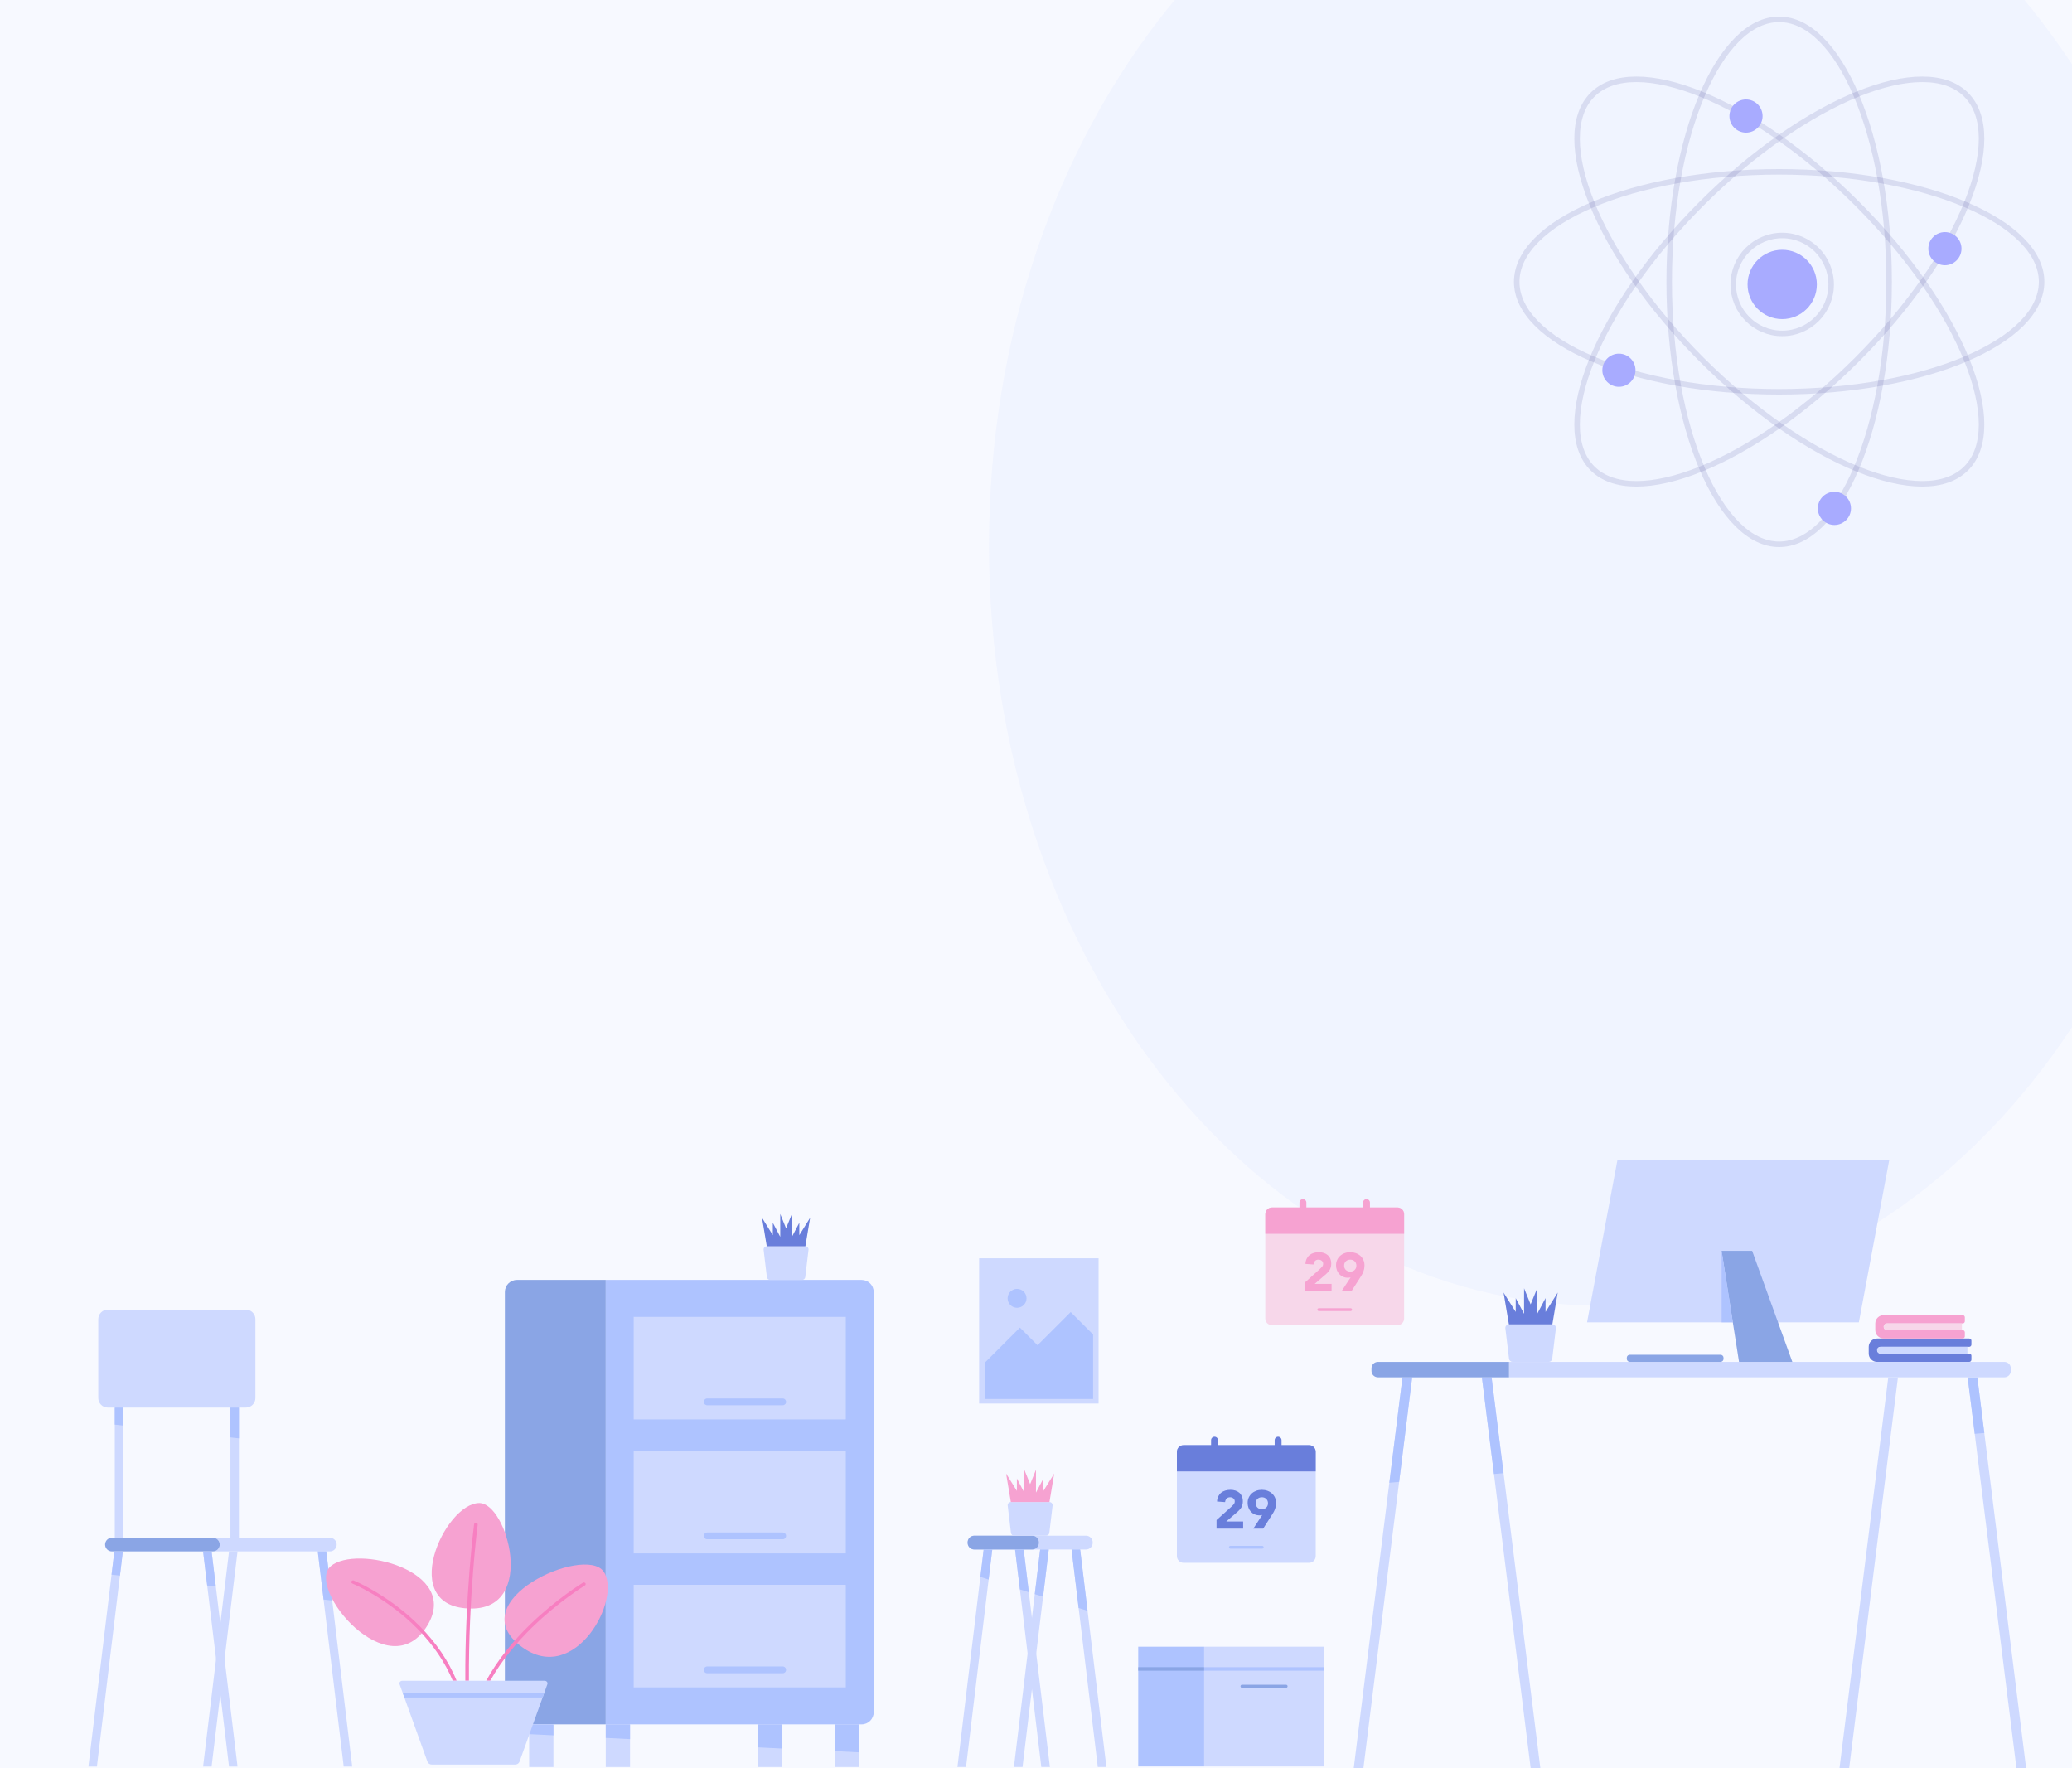 <svg width="375" height="320" viewBox="0 0 375 320" fill="none" xmlns="http://www.w3.org/2000/svg">
<path d="M400 98.756C400 174.695 350.527 236.256 289.5 236.256C228.473 236.256 179 174.695 179 98.756C179 22.817 228.473 -38.744 289.5 -38.744C350.527 -38.744 400 22.817 400 98.756Z" fill="#AEC3FF" fill-opacity="0.1"/>
<path d="M239.605 298H217.936V319.669H239.605V298Z" fill="#D2DCFF"/>
<path d="M217.936 298H206V319.669H217.936V298Z" fill="#AEC3FF"/>
<path d="M217.936 301.705H206V302.34H217.936V301.705Z" fill="#86A2E2"/>
<path d="M239.605 301.705H217.936V302.34H239.605V301.705Z" fill="#AEC3FF"/>
<path d="M232.757 305.442H224.784C224.632 305.442 224.509 305.319 224.509 305.168V305.152C224.509 305 224.632 304.878 224.784 304.878H232.757C232.908 304.878 233.031 305 233.031 305.152V305.168C233.031 305.319 232.909 305.442 232.757 305.442Z" fill="#86A2E2"/>
<path d="M42.992 280.755L38.296 319.693H36.756L41.452 280.755H42.992Z" fill="#D2DCFF"/>
<path d="M22.237 280.754L21.709 285.134L17.541 319.693H16L20.189 284.963L20.697 280.754H22.237Z" fill="#D2DCFF"/>
<path d="M42.992 319.693H41.452L40.803 314.307L40.033 307.922L37.499 286.919L36.756 280.754H38.296L39.061 287.096L40.803 301.536L41.573 307.921L42.992 319.693Z" fill="#D2DCFF"/>
<path d="M63.748 319.693H62.207L58.562 289.47L57.511 280.754H59.051L60.123 289.638L63.748 319.693Z" fill="#D2DCFF"/>
<path d="M22.312 254.725H20.772V278.279H22.312V254.725Z" fill="#D2DCFF"/>
<path d="M43.244 254.725H41.703V278.279H43.244V254.725Z" fill="#D2DCFF"/>
<path d="M59.697 278.279H38.533C39.217 278.279 39.771 278.833 39.771 279.517C39.771 280.201 39.217 280.755 38.533 280.755H59.697C60.381 280.755 60.935 280.201 60.935 279.517C60.935 278.833 60.381 278.279 59.697 278.279Z" fill="#D2DCFF"/>
<path d="M39.771 279.517C39.771 278.833 39.217 278.279 38.533 278.279H22.345H20.259C19.576 278.279 19.022 278.833 19.022 279.517C19.022 280.201 19.576 280.755 20.259 280.755H22.345H38.533C39.217 280.755 39.771 280.201 39.771 279.517Z" fill="#86A2E2"/>
<path d="M44.503 237H19.514C18.561 237 17.788 237.773 17.788 238.725V253.001C17.788 253.953 18.561 254.726 19.514 254.726H44.503C45.455 254.726 46.228 253.953 46.228 253.001V238.725C46.227 237.773 45.455 237 44.503 237Z" fill="#D2DCFF"/>
<path d="M22.237 280.754L21.709 285.134C21.152 285.071 20.644 285.013 20.189 284.963L20.697 280.754H22.237Z" fill="#AEC3FF"/>
<path d="M38.296 280.754L39.061 287.096C38.537 287.037 38.017 286.978 37.499 286.919L36.755 280.754H38.296Z" fill="#AEC3FF"/>
<path d="M60.123 289.638C59.626 289.585 59.104 289.529 58.562 289.47L57.511 280.754H59.051L60.123 289.638Z" fill="#AEC3FF"/>
<path d="M20.772 254.725H22.312V257.979L20.772 257.808V254.725Z" fill="#AEC3FF"/>
<path d="M43.244 254.725V260.296L41.703 260.125V254.725H43.244Z" fill="#AEC3FF"/>
<path d="M198.825 227.707H177.207V253.998H198.825V227.707Z" fill="#D2DCFF"/>
<path d="M197.835 228.537H178.198V253.167H197.835V228.537Z" fill="#D2DCFF"/>
<path d="M178.198 246.641L184.588 240.25L187.778 243.44L193.778 237.44L197.835 241.498V253.167H178.198V246.641Z" fill="#AEC3FF"/>
<path d="M184.074 236.668C185.02 236.668 185.787 235.901 185.787 234.955C185.787 234.009 185.02 233.242 184.074 233.242C183.128 233.242 182.361 234.009 182.361 234.955C182.361 235.901 183.128 236.668 184.074 236.668Z" fill="#AEC3FF"/>
<path d="M109.633 312.049H93.559C92.353 312.049 91.376 311.072 91.376 309.866V233.807C91.376 232.601 92.353 231.623 93.559 231.623H109.633V312.049Z" fill="#86A2E2"/>
<path d="M155.945 312.049H109.633V231.623H155.945C157.151 231.623 158.128 232.601 158.128 233.807V309.866C158.129 311.072 157.151 312.049 155.945 312.049Z" fill="#AEC3FF"/>
<path d="M153.074 238.314H114.688V256.866H153.074V238.314Z" fill="#D2DCFF"/>
<path d="M100.164 312.05H95.77V319.775H100.164V312.05Z" fill="#D2DCFF"/>
<path d="M114.028 312.05H109.633V319.775H114.028V312.05Z" fill="#D2DCFF"/>
<path d="M141.601 312.05H137.207V319.775H141.601V312.05Z" fill="#D2DCFF"/>
<path d="M155.464 312.05H151.07V319.775H155.464V312.05Z" fill="#D2DCFF"/>
<path d="M141.671 254.306H127.978C127.649 254.306 127.381 254.04 127.381 253.71V253.675C127.381 253.346 127.648 253.079 127.978 253.079H141.671C142 253.079 142.268 253.345 142.268 253.675V253.71C142.268 254.04 142.001 254.306 141.671 254.306Z" fill="#AEC3FF"/>
<path d="M153.074 262.56H114.688V281.112H153.074V262.56Z" fill="#D2DCFF"/>
<path d="M141.671 278.553H127.978C127.649 278.553 127.381 278.286 127.381 277.956V277.921C127.381 277.592 127.648 277.325 127.978 277.325H141.671C142 277.325 142.268 277.592 142.268 277.921V277.956C142.268 278.286 142.001 278.553 141.671 278.553Z" fill="#AEC3FF"/>
<path d="M153.074 286.806H114.688V305.358H153.074V286.806Z" fill="#D2DCFF"/>
<path d="M141.671 302.799H127.978C127.649 302.799 127.381 302.532 127.381 302.202V302.168C127.381 301.838 127.648 301.571 127.978 301.571H141.671C142 301.571 142.268 301.838 142.268 302.168V302.202C142.268 302.532 142.001 302.799 141.671 302.799Z" fill="#AEC3FF"/>
<path d="M95.77 312.05H100.164V314.039L95.77 313.822V312.05Z" fill="#AEC3FF"/>
<path d="M109.633 312.05H114.028V314.724L109.633 314.507V312.05Z" fill="#AEC3FF"/>
<path d="M137.207 312.05H141.601V316.434L137.207 316.217V312.05Z" fill="#AEC3FF"/>
<path d="M155.464 312.05V317.119L151.07 316.901V312.05H155.464Z" fill="#AEC3FF"/>
<path d="M138.775 225.537H145.761C146.105 225.537 146.372 225.838 146.331 226.18L145.74 231.117C145.706 231.406 145.461 231.624 145.17 231.624H139.366C139.075 231.624 138.83 231.406 138.795 231.117L138.204 226.18C138.163 225.838 138.43 225.537 138.775 225.537Z" fill="#D2DCFF"/>
<path d="M144.666 223.522V221.278L143.323 223.829V219.685L142.268 222.294L141.213 219.685V223.829L139.869 221.278V223.522L137.912 220.376L138.775 225.537H142.268H145.761L146.623 220.376L144.666 223.522Z" fill="#6277D7"/>
<path d="M189.81 280.41L188.779 288.961L187.541 299.229L186.762 305.685L186.497 307.874L185.718 314.331L185.062 319.775H183.504L184.941 307.875L185.718 301.418L185.983 299.229L186.762 292.773V292.772L187.278 288.488L188.252 280.41H189.81Z" fill="#D2DCFF"/>
<path d="M200.242 319.775H198.685L195.214 290.997L193.936 280.41H195.494L196.833 291.508L200.242 319.775Z" fill="#D2DCFF"/>
<path d="M179.586 280.41L178.929 285.848L176.273 307.874L175.494 314.331L174.837 319.775H173.28L174.715 307.875L175.494 301.418L177.43 285.373L178.028 280.41H179.586Z" fill="#D2DCFF"/>
<path d="M190.018 319.775H188.46L186.762 305.685L185.983 299.229L184.584 287.635L183.712 280.41H185.27L186.204 288.147L186.762 292.772V292.773L187.541 299.229L190.018 319.775Z" fill="#D2DCFF"/>
<path d="M196.546 280.409H176.337C175.665 280.409 175.121 279.864 175.121 279.193V279.122C175.121 278.45 175.665 277.906 176.337 277.906H196.546C197.217 277.906 197.762 278.451 197.762 279.122V279.193C197.762 279.864 197.217 280.409 196.546 280.409Z" fill="#D2DCFF"/>
<path d="M186.801 280.409H176.337C175.665 280.409 175.121 279.864 175.121 279.193V279.122C175.121 278.45 175.665 277.906 176.337 277.906H186.801C187.472 277.906 188.017 278.451 188.017 279.122V279.193C188.017 279.864 187.472 280.409 186.801 280.409Z" fill="#86A2E2"/>
<path d="M182.948 271.82H189.934C190.278 271.82 190.545 272.121 190.504 272.463L189.913 277.4C189.879 277.689 189.634 277.907 189.343 277.907H183.539C183.248 277.907 183.003 277.689 182.968 277.4L182.377 272.463C182.336 272.121 182.603 271.82 182.948 271.82Z" fill="#D2DCFF"/>
<path d="M188.839 269.805V267.561L187.496 270.113V265.969L186.441 268.577L185.386 265.969V270.113L184.043 267.561V269.805L182.086 266.659L182.948 271.82H186.441H189.934L190.796 266.659L188.839 269.805Z" fill="#FE9ECC"/>
<path d="M179.586 280.41L178.929 285.848L177.43 285.373L178.028 280.41H179.586Z" fill="#AEC3FF"/>
<path d="M186.204 288.147L184.584 287.635L183.712 280.41H185.27L186.204 288.147Z" fill="#AEC3FF"/>
<path d="M189.81 280.41L188.779 288.961L187.278 288.488L188.252 280.41H189.81Z" fill="#AEC3FF"/>
<path d="M196.833 291.508L195.214 290.997L193.936 280.41H195.494L196.833 291.508Z" fill="#AEC3FF"/>
<path d="M238.125 262.719V281.611C238.125 282.277 237.585 282.818 236.918 282.818H214.207C213.54 282.818 213 282.277 213 281.611V262.719C213 262.052 213.541 261.512 214.207 261.512H236.918C237.585 261.512 238.125 262.052 238.125 262.719Z" fill="#D2DCFF"/>
<path d="M238.125 262.719V266.28H213V262.719C213 262.052 213.541 261.512 214.207 261.512H236.918C237.585 261.512 238.125 262.052 238.125 262.719Z" fill="#6277D7"/>
<path d="M219.809 263.024C219.465 263.024 219.186 262.745 219.186 262.401V260.623C219.186 260.279 219.465 260 219.809 260C220.154 260 220.432 260.279 220.432 260.623V262.401C220.432 262.745 220.153 263.024 219.809 263.024Z" fill="#6277D7"/>
<path d="M231.316 263.024C230.972 263.024 230.693 262.745 230.693 262.401V260.623C230.693 260.279 230.972 260 231.316 260C231.66 260 231.939 260.279 231.939 260.623V262.401C231.939 262.745 231.66 263.024 231.316 263.024Z" fill="#6277D7"/>
<path d="M220.175 275.079L222.857 272.67C222.993 272.547 223.129 272.407 223.266 272.251C223.403 272.095 223.471 271.913 223.471 271.705C223.471 271.471 223.387 271.288 223.217 271.154C223.048 271.021 222.85 270.954 222.623 270.954C222.349 270.954 222.137 271.039 221.984 271.208C221.831 271.377 221.745 271.585 221.725 271.832L220.263 271.724C220.282 271.367 220.357 271.056 220.487 270.793C220.617 270.53 220.789 270.31 221.004 270.135C221.218 269.959 221.47 269.828 221.759 269.74C222.049 269.652 222.362 269.608 222.7 269.608C223.012 269.608 223.305 269.652 223.578 269.74C223.851 269.828 224.088 269.958 224.29 270.13C224.491 270.303 224.649 270.519 224.763 270.779C224.877 271.039 224.934 271.341 224.934 271.685C224.934 271.906 224.911 272.106 224.865 272.285C224.82 272.464 224.756 272.626 224.675 272.773C224.594 272.919 224.498 273.054 224.387 273.177C224.277 273.301 224.157 273.421 224.027 273.538L221.93 275.343H224.992V276.63H220.174V275.079H220.175Z" fill="#6277D7"/>
<path d="M228.444 274.162C228.366 274.182 228.288 274.198 228.211 274.211C228.133 274.224 228.051 274.231 227.967 274.231C227.641 274.231 227.346 274.172 227.079 274.055C226.813 273.938 226.585 273.779 226.397 273.577C226.208 273.376 226.062 273.137 225.958 272.861C225.854 272.584 225.802 272.29 225.802 271.978C225.802 271.62 225.868 271.297 226.002 271.008C226.135 270.719 226.317 270.47 226.548 270.262C226.779 270.054 227.05 269.893 227.362 269.779C227.675 269.665 228.012 269.608 228.376 269.608C228.734 269.608 229.07 269.665 229.386 269.779C229.701 269.893 229.974 270.054 230.205 270.262C230.436 270.47 230.618 270.719 230.751 271.008C230.884 271.297 230.951 271.621 230.951 271.978C230.951 272.225 230.928 272.451 230.883 272.656C230.837 272.861 230.777 273.054 230.702 273.236C230.628 273.418 230.54 273.592 230.439 273.758C230.338 273.924 230.233 274.094 230.122 274.27L228.611 276.63H226.826L228.444 274.162ZM227.264 272.036C227.264 272.348 227.366 272.607 227.571 272.812C227.776 273.017 228.045 273.119 228.376 273.119C228.708 273.119 228.976 273.017 229.181 272.812C229.386 272.607 229.488 272.348 229.488 272.036C229.488 271.724 229.386 271.466 229.181 271.261C228.976 271.056 228.708 270.954 228.376 270.954C228.045 270.954 227.776 271.056 227.571 271.261C227.366 271.466 227.264 271.724 227.264 272.036Z" fill="#6277D7"/>
<path d="M228.449 280.258H222.676C222.536 280.258 222.422 280.144 222.422 280.004C222.422 279.864 222.536 279.75 222.676 279.75H228.449C228.589 279.75 228.703 279.864 228.703 280.004C228.703 280.144 228.589 280.258 228.449 280.258Z" fill="#AEC3FF"/>
<path d="M254.125 219.719V238.611C254.125 239.277 253.585 239.818 252.918 239.818H230.207C229.541 239.818 229 239.277 229 238.611V219.719C229 219.052 229.541 218.512 230.207 218.512H252.918C253.585 218.512 254.125 219.052 254.125 219.719Z" fill="#FFD9E8"/>
<path d="M254.125 219.719V223.28H229V219.719C229 219.052 229.541 218.512 230.207 218.512H252.918C253.585 218.512 254.125 219.052 254.125 219.719Z" fill="#FE9ECC"/>
<path d="M235.809 220.024C235.465 220.024 235.186 219.745 235.186 219.401V217.623C235.186 217.279 235.465 217 235.809 217C236.154 217 236.432 217.279 236.432 217.623V219.401C236.432 219.745 236.154 220.024 235.809 220.024Z" fill="#FE9ECC"/>
<path d="M247.316 220.024C246.972 220.024 246.693 219.745 246.693 219.401V217.623C246.693 217.279 246.973 217 247.316 217C247.661 217 247.94 217.279 247.94 217.623V219.401C247.94 219.745 247.66 220.024 247.316 220.024Z" fill="#FE9ECC"/>
<path d="M236.175 232.079L238.857 229.67C238.993 229.547 239.13 229.407 239.266 229.251C239.403 229.095 239.471 228.913 239.471 228.705C239.471 228.471 239.387 228.288 239.217 228.154C239.048 228.021 238.85 227.954 238.623 227.954C238.349 227.954 238.137 228.039 237.984 228.208C237.831 228.377 237.745 228.585 237.725 228.832L236.263 228.724C236.282 228.367 236.357 228.056 236.487 227.793C236.617 227.53 236.789 227.31 237.004 227.135C237.218 226.959 237.47 226.828 237.759 226.74C238.049 226.652 238.362 226.608 238.7 226.608C239.012 226.608 239.305 226.652 239.578 226.74C239.851 226.828 240.088 226.958 240.29 227.13C240.491 227.303 240.649 227.519 240.763 227.779C240.877 228.039 240.934 228.341 240.934 228.685C240.934 228.906 240.911 229.106 240.865 229.285C240.82 229.464 240.756 229.626 240.675 229.773C240.594 229.919 240.498 230.054 240.387 230.177C240.277 230.301 240.157 230.421 240.027 230.538L237.93 232.343H240.992V233.63H236.174V232.079H236.175Z" fill="#FE9ECC"/>
<path d="M244.444 231.162C244.366 231.182 244.288 231.198 244.21 231.211C244.133 231.224 244.051 231.231 243.967 231.231C243.641 231.231 243.346 231.172 243.079 231.055C242.812 230.938 242.585 230.779 242.397 230.577C242.208 230.376 242.062 230.137 241.958 229.861C241.854 229.584 241.802 229.29 241.802 228.978C241.802 228.62 241.868 228.297 242.002 228.008C242.135 227.719 242.317 227.47 242.548 227.262C242.779 227.054 243.05 226.893 243.362 226.779C243.674 226.665 244.012 226.608 244.376 226.608C244.734 226.608 245.07 226.665 245.386 226.779C245.701 226.893 245.974 227.054 246.205 227.262C246.436 227.47 246.618 227.719 246.751 228.008C246.884 228.297 246.951 228.621 246.951 228.978C246.951 229.225 246.928 229.451 246.883 229.656C246.837 229.861 246.777 230.054 246.702 230.236C246.628 230.418 246.54 230.592 246.439 230.758C246.338 230.924 246.233 231.094 246.122 231.27L244.611 233.63H242.826L244.444 231.162ZM243.265 229.036C243.265 229.348 243.367 229.607 243.572 229.812C243.777 230.017 244.044 230.119 244.376 230.119C244.708 230.119 244.976 230.017 245.181 229.812C245.386 229.607 245.488 229.348 245.488 229.036C245.488 228.724 245.386 228.466 245.181 228.261C244.976 228.056 244.708 227.954 244.376 227.954C244.044 227.954 243.777 228.056 243.572 228.261C243.367 228.466 243.265 228.724 243.265 229.036Z" fill="#FE9ECC"/>
<path d="M244.449 237.258H238.676C238.536 237.258 238.422 237.144 238.422 237.004C238.422 236.864 238.536 236.75 238.676 236.75H244.449C244.59 236.75 244.703 236.864 244.703 237.004C244.703 237.144 244.59 237.258 244.449 237.258Z" fill="#FE9ECC"/>
<path d="M77.365 294.134C83.371 284.174 64.414 279.491 59.844 283.441C55.274 287.392 70.424 305.646 77.365 294.134Z" fill="#FE9ECC"/>
<path d="M85.335 291.094C97.119 291.094 91.786 272 86.748 272C80.431 272 71.72 291.094 85.335 291.094Z" fill="#FE9ECC"/>
<path d="M94.418 298.02C104.133 305.185 112.672 289.154 109.218 284.363C105.763 279.572 83.188 289.739 94.418 298.02Z" fill="#FE9ECC"/>
<path d="M82.028 302.761C80.389 299.324 77.988 296.121 74.895 293.242C69.632 288.346 64.096 286.049 64.04 286.026C63.875 285.959 63.681 286.025 63.607 286.174C63.532 286.324 63.606 286.5 63.771 286.567C63.825 286.589 69.265 288.849 74.442 293.671C77.476 296.497 79.828 299.639 81.433 303.008C81.615 303.391 81.784 303.777 81.947 304.165H82.647C82.454 303.693 82.249 303.224 82.028 302.761Z" fill="#FF78BA"/>
<path d="M86.455 275.915C86.476 275.753 86.348 275.605 86.168 275.586C85.988 275.566 85.826 275.682 85.804 275.845C85.783 276.007 84.13 288.803 84.215 304.165H84.87C84.786 288.843 86.434 276.077 86.455 275.915Z" fill="#FF78BA"/>
<path d="M105.945 286.508C105.844 286.372 105.641 286.335 105.491 286.426C105.444 286.455 100.717 289.335 95.854 294.072C93.205 296.652 90.195 300.111 87.989 304.165H88.721C90.877 300.29 93.771 296.974 96.323 294.486C101.135 289.796 105.808 286.948 105.855 286.919C106.005 286.829 106.045 286.644 105.945 286.508Z" fill="#FF78BA"/>
<path d="M84.87 304.165H84.216H82.647H81.947H72.806C72.455 304.165 72.206 304.476 72.314 304.779L72.891 306.383L73.183 307.194L77.36 318.804C77.474 319.12 77.798 319.333 78.164 319.333H93.221C93.586 319.333 93.911 319.12 94.024 318.804L98.202 307.194L98.493 306.383L99.07 304.779C99.18 304.476 98.93 304.165 98.579 304.165H88.72H87.988H84.87Z" fill="#D2DCFF"/>
<path d="M98.495 306.382L98.203 307.194H73.184L72.892 306.382H98.495Z" fill="#AEC3FF"/>
<path d="M356.796 243.335V242.623C356.796 242.403 356.616 242.225 356.394 242.225H339.731C338.89 242.225 338.209 242.9 338.209 243.733V244.947C338.209 245.78 338.89 246.455 339.731 246.455H356.394C356.616 246.455 356.796 246.277 356.796 246.057V245.345C356.796 245.125 356.616 244.947 356.394 244.947H340.343C340.005 244.947 339.73 244.675 339.73 244.34C339.73 244.005 340.005 243.733 340.343 243.733H356.394C356.616 243.733 356.796 243.555 356.796 243.335Z" fill="#6277D7"/>
<path d="M356.076 243.733V244.947H340.343C340.005 244.947 339.73 244.675 339.73 244.34C339.73 244.005 340.005 243.733 340.343 243.733H356.076V243.733Z" fill="#D2DCFF"/>
<path d="M355.606 239.104V238.392C355.606 238.172 355.425 237.994 355.204 237.994H340.921C340.08 237.994 339.398 238.669 339.398 239.502V240.716C339.398 241.549 340.08 242.224 340.921 242.224H355.204C355.425 242.224 355.606 242.046 355.606 241.826V241.114C355.606 240.894 355.425 240.715 355.204 240.715H341.534C341.195 240.715 340.922 240.443 340.922 240.108C340.922 239.773 341.196 239.501 341.534 239.501H355.204C355.425 239.502 355.606 239.323 355.606 239.104Z" fill="#FE9ECC"/>
<path d="M355.076 239.502V240.716H341.533C341.195 240.716 340.921 240.444 340.921 240.109C340.921 239.773 341.195 239.502 341.533 239.502H355.076V239.502Z" fill="#FFD9E8"/>
<path d="M343.5 249.248L334.67 320H332.917L341.747 249.248H343.5Z" fill="#D2DCFF"/>
<path d="M366.7 320H364.947L357.393 259.471L356.117 249.248H357.871L359.128 259.326L366.7 320Z" fill="#D2DCFF"/>
<path d="M255.583 249.248L253.221 268.177L246.753 320H245L251.449 268.326L253.83 249.248H255.583Z" fill="#D2DCFF"/>
<path d="M278.783 320H277.03L270.384 266.743L268.2 249.248H269.954L272.119 266.598L278.783 320Z" fill="#D2DCFF"/>
<path d="M253.83 249.248H255.583L253.221 268.177L251.449 268.326L253.83 249.248Z" fill="#AEC3FF"/>
<path d="M269.954 249.248L272.119 266.598L270.384 266.743L268.2 249.248H269.954Z" fill="#AEC3FF"/>
<path d="M359.128 259.326L357.393 259.471L356.117 249.248H357.871L359.128 259.326Z" fill="#AEC3FF"/>
<path d="M362.753 249.248H273.109V246.456H362.753C363.4 246.456 363.925 246.976 363.925 247.617V248.086C363.925 248.728 363.4 249.248 362.753 249.248Z" fill="#D2DCFF"/>
<path d="M273.109 249.248H249.39C248.743 249.248 248.218 248.728 248.218 248.086V247.617C248.218 246.976 248.743 246.456 249.39 246.456H273.109V249.248Z" fill="#86A2E2"/>
<path d="M273.089 239.666H280.953C281.341 239.666 281.641 240.002 281.595 240.384L280.93 245.891C280.891 246.213 280.615 246.456 280.288 246.456H273.755C273.427 246.456 273.151 246.213 273.112 245.891L272.447 240.384C272.401 240.002 272.702 239.666 273.089 239.666Z" fill="#D2DCFF"/>
<path d="M279.72 237.419V234.915L278.209 237.761V233.138L277.021 236.049L275.833 233.138V237.761L274.321 234.915V237.419L272.119 233.909L273.089 239.666H277.021H280.953L281.923 233.909L279.72 237.419Z" fill="#6277D7"/>
<path d="M336.426 239.303H287.232L292.717 210H341.911L336.426 239.303Z" fill="#D2DCFF"/>
<path d="M311.588 226.36H317.113L324.388 246.456H314.736L311.588 226.36Z" fill="#86A2E2"/>
<path d="M311.389 245.166H294.968C294.669 245.166 294.426 245.406 294.426 245.702V245.919C294.426 246.215 294.669 246.456 294.968 246.456H311.389C311.688 246.456 311.931 246.215 311.931 245.919V245.702C311.931 245.406 311.688 245.166 311.389 245.166Z" fill="#86A2E2"/>
<path d="M311.588 226.36V239.303H313.615L311.588 226.36Z" fill="#AEC3FF"/>
<g filter="url(#filter0_b)">
<rect width="375" height="320" fill="#AEC3FF" fill-opacity="0.1"/>
</g>
<path d="M341.901 51C341.901 64.204 339.625 76.135 335.965 84.746C334.135 89.052 331.969 92.505 329.588 94.874C327.21 97.24 324.646 98.5 322 98.5C319.354 98.5 316.79 97.24 314.412 94.874C312.031 92.505 309.865 89.052 308.035 84.746C304.375 76.135 302.099 64.204 302.099 51C302.099 37.796 304.375 25.865 308.035 17.255C309.865 12.948 312.031 9.495 314.412 7.126C316.79 4.76 319.354 3.5 322 3.5C324.646 3.5 327.21 4.76 329.588 7.126C331.969 9.495 334.135 12.948 335.965 17.255C339.625 25.865 341.901 37.796 341.901 51Z" stroke="#000577" stroke-opacity="0.1"/>
<circle cx="322.552" cy="51.477" r="8.861" stroke="#000577" stroke-opacity="0.1"/>
<path d="M322 70.901C308.796 70.901 296.865 68.626 288.254 64.966C283.948 63.135 280.495 60.969 278.126 58.589C275.76 56.21 274.5 53.647 274.5 51C274.5 48.354 275.76 45.79 278.126 43.412C280.495 41.032 283.948 38.865 288.254 37.035C296.865 33.375 308.796 31.099 322 31.099C335.204 31.099 347.135 33.375 355.746 37.035C360.052 38.865 363.505 41.032 365.874 43.412C368.24 45.79 369.5 48.354 369.5 51C369.5 53.647 368.24 56.21 365.874 58.589C363.505 60.969 360.052 63.135 355.746 64.966C347.135 68.626 335.204 70.901 322 70.901Z" stroke="#000577" stroke-opacity="0.1"/>
<path d="M336.118 65.043C326.72 74.442 316.617 81.323 307.897 84.861C303.535 86.63 299.544 87.554 296.172 87.555C292.803 87.555 290.092 86.637 288.219 84.764C286.346 82.891 285.428 80.18 285.428 76.811C285.429 73.439 286.353 69.448 288.122 65.087C291.66 56.366 298.541 46.263 307.94 36.865C317.338 27.466 327.441 20.585 336.161 17.047C340.523 15.278 344.514 14.354 347.886 14.354C351.255 14.353 353.966 15.271 355.839 17.144C357.712 19.017 358.63 21.728 358.629 25.097C358.629 28.469 357.705 32.461 355.936 36.822C352.398 45.542 345.517 55.645 336.118 65.043Z" stroke="#000577" stroke-opacity="0.1"/>
<path d="M307.939 65.043C317.338 74.442 327.441 81.323 336.161 84.861C340.522 86.63 344.514 87.554 347.886 87.555C351.255 87.555 353.966 86.637 355.839 84.764C357.712 82.891 358.63 80.18 358.629 76.811C358.629 73.439 357.705 69.448 355.935 65.087C352.397 56.366 345.517 46.263 336.118 36.865C326.72 27.466 316.617 20.585 307.896 17.047C303.535 15.278 299.544 14.354 296.172 14.354C292.803 14.353 290.092 15.271 288.219 17.144C286.346 19.017 285.428 21.728 285.428 25.097C285.429 28.469 286.353 32.461 288.122 36.822C291.66 45.542 298.541 55.645 307.939 65.043Z" stroke="#000577" stroke-opacity="0.1"/>
<path d="M328.822 51.477C328.822 54.94 326.015 57.747 322.552 57.747C319.088 57.747 316.281 54.94 316.281 51.477C316.281 48.013 319.088 45.206 322.552 45.206C326.015 45.206 328.822 48.013 328.822 51.477Z" fill="#A8ABFF"/>
<path d="M296 67C296 68.657 294.657 70 293 70C291.343 70 290 68.657 290 67C290 65.343 291.343 64 293 64C294.657 64 296 65.343 296 67Z" fill="#A8ABFF"/>
<path d="M319 21C319 22.657 317.657 24 316 24C314.343 24 313 22.657 313 21C313 19.343 314.343 18 316 18C317.657 18 319 19.343 319 21Z" fill="#A8ABFF"/>
<path d="M335 92C335 93.657 333.657 95 332 95C330.343 95 329 93.657 329 92C329 90.343 330.343 89 332 89C333.657 89 335 90.343 335 92Z" fill="#A8ABFF"/>
<path d="M355 45C355 46.657 353.657 48 352 48C350.343 48 349 46.657 349 45C349 43.343 350.343 42 352 42C353.657 42 355 43.343 355 45Z" fill="#A8ABFF"/>
<defs>
<filter id="filter0_b" x="-2" y="-2" width="379" height="324" filterUnits="userSpaceOnUse" color-interpolation-filters="sRGB">
<feFlood flood-opacity="0" result="BackgroundImageFix"/>
<feGaussianBlur in="BackgroundImage" stdDeviation="1"/>
<feComposite in2="SourceAlpha" operator="in" result="effect1_backgroundBlur"/>
<feBlend mode="normal" in="SourceGraphic" in2="effect1_backgroundBlur" result="shape"/>
</filter>
</defs>
</svg>

